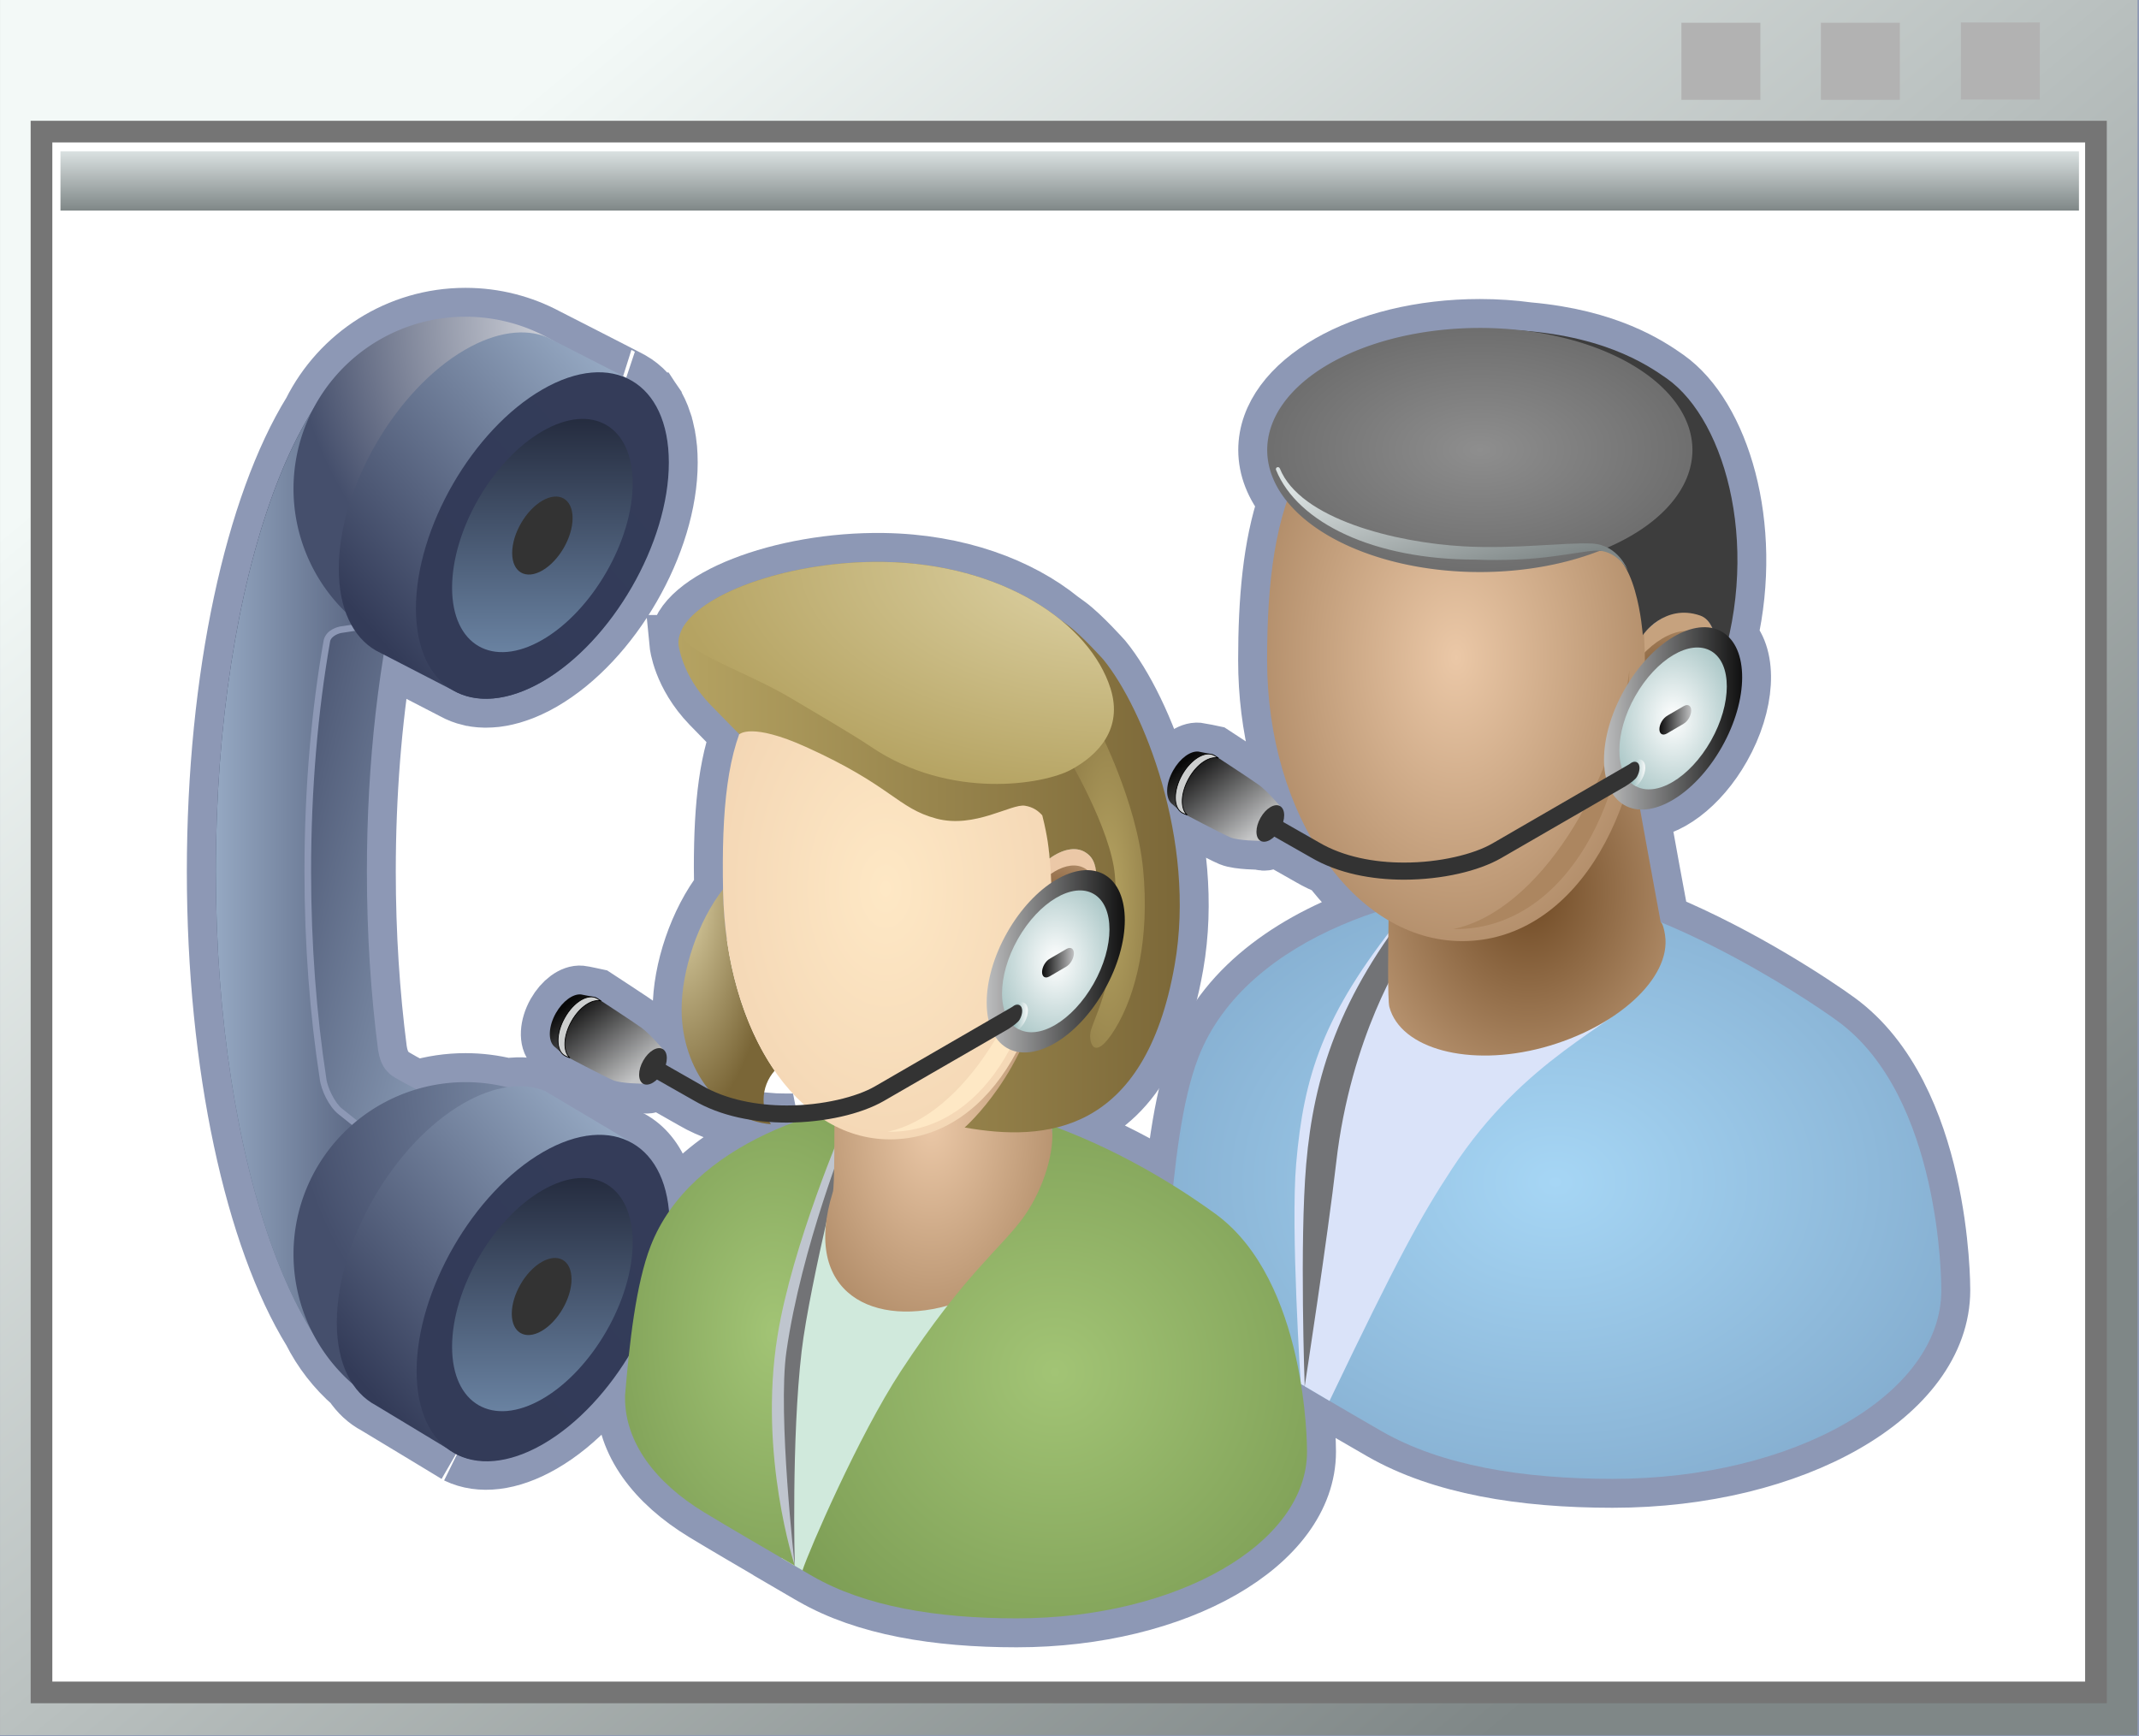 <svg xmlns="http://www.w3.org/2000/svg" xmlns:xlink="http://www.w3.org/1999/xlink" version="1.1" width="0.77" height="0.625" viewBox="0 0 55.464 45.021">
  <rect x="0" y="0" width="55.464" height="45.021" fill="#808080" stroke="none"/>
  <title><![CDATA[Response Group Application]]></title>
  <g transform=" scale(1) ">
    <path xmlns="http://www.w3.org/2000/svg" d="  M0.039,45.021 L55.464,45.021 L55.464,0.024 L0.039,0.024 L0.039,45.021 Z" style="stroke-width: 1.5; stroke: #8d98b5; stroke-dasharray: none; stroke-linecap: butt; stroke-linejoin: miter; fill: none; "/>
    <defs xmlns="http://www.w3.org/2000/svg" xmlns:xlink="http://www.w3.org/1999/xlink">
      <linearGradient id="grad4247">
        <stop offset="0%" stop-color="#7f8787" stop-opacity="1"/>
        <stop offset="100%" stop-color="#f3f9f7" stop-opacity="1"/>
      </linearGradient>
      <linearGradient xlink:href="#grad4247" id="grad4248" x1="0" y1="0" x2="0" y2="1" gradientTransform="rotate(135 .5 .5)" gradientUnits="objectBoundingBox">
  </linearGradient>
    </defs>
    <path xmlns="http://www.w3.org/2000/svg" d="  M0,44.996 L55.426,44.996 L55.426,0 L0,0 L0,44.996 Z" style="fill-rule: evenodd; fill: url(#grad4248); "/>
    <g xmlns="http://www.w3.org/2000/svg" id="Layer1115">
      <path d="  M1.075,43.886 L54.349,43.886 L54.349,3.413 L1.075,3.413 L1.075,43.886 Z" style="stroke-width: 0.562; stroke-linecap: butt; stroke-linejoin: miter; fill-rule: evenodd; fill: #ffffff; "/>
      <path d="  M1.075,43.886 L54.349,43.886 L54.349,3.413 L1.075,3.413 L1.075,43.886 Z" style="stroke-width: 0.562; stroke: #757575; stroke-dasharray: none; stroke-linecap: butt; stroke-linejoin: miter; fill: none; "/>
    </g>
    <path xmlns="http://www.w3.org/2000/svg" d="  M47.217,2.589 L49.264,2.589 L49.264,0.59 L47.217,0.59 L47.217,2.589 Z" style="fill-rule: evenodd; fill: #b2b2b2; "/>
    <path xmlns="http://www.w3.org/2000/svg" d="  M43.599,2.589 L45.647,2.589 L45.647,0.59 L43.599,0.59 L43.599,2.589 Z" style="fill-rule: evenodd; fill: #b2b2b2; "/>
    <path xmlns="http://www.w3.org/2000/svg" d="  M50.847,2.582 L52.894,2.582 L52.894,0.583 L50.847,0.583 L50.847,2.582 Z" style="fill-rule: evenodd; fill: #b2b2b2; "/>
    <defs xmlns="http://www.w3.org/2000/svg" xmlns:xlink="http://www.w3.org/1999/xlink">
      <linearGradient id="grad4249">
        <stop offset="0%" stop-color="#7f8787" stop-opacity="1"/>
        <stop offset="100%" stop-color="#dae1e1" stop-opacity="1"/>
      </linearGradient>
      <linearGradient xlink:href="#grad4249" id="grad4250" x1="0" y1="0" x2="0" y2="1" gradientTransform="rotate(180 .5 .5)" gradientUnits="objectBoundingBox">
  </linearGradient>
    </defs>
    <path xmlns="http://www.w3.org/2000/svg" d="  M1.567,5.461 L53.908,5.461 L53.908,3.923 L1.567,3.923 L1.567,5.461 Z" style="fill-rule: evenodd; fill: url(#grad4250); "/>
    <path xmlns="http://www.w3.org/2000/svg" d="  M15.985,29.394 C15.347,29.012 14.127,28.288 14.127,28.288 C13.84,28.172 13.509,28.139 13.148,28.191 C12.803,28.106 12.443,28.059 12.07,28.059 C11.626,28.059 11.198,28.125 10.794,28.245 C10.668,28.18 10.189,27.93 10.107,27.851 C10.013,27.759 9.865,27.628 9.803,27.233 C9.615,25.784 9.512,24.223 9.512,22.598 C9.512,20.594 9.668,18.692 9.948,16.973 L11.758,17.908 C11.89,17.982 12.032,18.037 12.184,18.073 C12.19,18.073 12.195,18.075 12.2,18.076 C12.233,18.084 12.267,18.09 12.302,18.096 C12.311,18.097 12.319,18.099 12.329,18.1 C12.361,18.104 12.393,18.108 12.426,18.111 C12.438,18.112 12.45,18.113 12.462,18.114 C12.493,18.116 12.524,18.117 12.556,18.118 C12.571,18.118 12.585,18.119 12.6,18.119 C12.63,18.119 12.66,18.118 12.691,18.116 C12.707,18.116 12.725,18.115 12.74,18.114 C12.77,18.113 12.8,18.11 12.829,18.107 C12.848,18.104 12.867,18.102 12.885,18.1 C12.914,18.096 12.943,18.092 12.972,18.087 C12.992,18.083 13.014,18.079 13.034,18.076 C13.062,18.07 13.09,18.064 13.118,18.058 C13.141,18.052 13.163,18.047 13.185,18.041 C13.213,18.035 13.241,18.027 13.268,18.02 C13.292,18.013 13.316,18.005 13.34,17.997 C13.368,17.989 13.394,17.98 13.422,17.97 C13.447,17.961 13.473,17.951 13.499,17.942 C13.525,17.932 13.552,17.923 13.579,17.912 C13.606,17.9 13.634,17.887 13.664,17.875 C13.688,17.864 13.711,17.855 13.737,17.843 C13.769,17.828 13.803,17.812 13.836,17.795 C13.857,17.785 13.877,17.776 13.898,17.765 C13.952,17.736 14.007,17.706 14.062,17.675 C15.87,16.631 17.341,14.083 17.341,11.995 C17.341,11.864 17.335,11.737 17.325,11.615 C17.325,11.614 17.324,11.613 17.324,11.611 C17.312,11.492 17.296,11.377 17.274,11.267 C17.274,11.264 17.273,11.263 17.273,11.261 C17.251,11.151 17.224,11.047 17.192,10.948 C17.192,10.946 17.191,10.945 17.191,10.943 C17.159,10.844 17.121,10.751 17.08,10.662 C17.08,10.661 17.079,10.66 17.078,10.658 C17.036,10.569 16.991,10.486 16.939,10.409 C16.938,10.409 16.937,10.408 16.937,10.406 C16.886,10.329 16.83,10.257 16.771,10.191 C16.77,10.19 16.77,10.19 16.77,10.19 C16.71,10.123 16.646,10.063 16.578,10.009 L16.578,10.009 C16.51,9.955 16.438,9.906 16.363,9.864 C16.378,9.866 14.177,8.743 14.177,8.743 C13.549,8.406 12.832,8.214 12.069,8.214 C10.323,8.214 8.811,9.218 8.08,10.681 C6.593,13.089 5.594,17.524 5.594,22.599 C5.594,27.674 6.593,32.108 8.079,34.517 C8.341,35.039 8.703,35.504 9.139,35.885 C9.3,36.127 9.502,36.315 9.742,36.441 C9.742,36.441 11.898,37.742 11.857,37.721 C12.44,37.998 13.214,37.925 14.062,37.435 C15.87,36.391 17.341,33.844 17.341,31.755 C17.341,31.741 17.339,31.73 17.339,31.717 C17.339,31.703 17.341,31.691 17.341,31.677 C17.343,30.416 16.807,29.608 15.985,29.394 Z" style="stroke-width: 1.5; stroke: #8d98b5; stroke-dasharray: none; stroke-linecap: butt; stroke-linejoin: miter; fill: none; "/>
    <path xmlns="http://www.w3.org/2000/svg" d="  M31.517,31.477 C30.975,31.081 29.427,29.995 27.4,29.236 C28.755,28.899 29.974,27.803 30.46,25.017 C31.025,21.791 29.645,18.367 28.61,17.103 C28.61,17.103 28.053,16.478 27.691,16.211 C27.637,16.172 27.574,16.125 27.503,16.075 C26.438,15.21 24.835,14.6 22.905,14.571 C20.256,14.531 17.631,15.558 17.59,16.658 C17.59,16.67 17.594,16.684 17.597,16.697 C17.595,16.697 17.59,16.697 17.59,16.697 C17.59,16.697 17.667,17.494 18.421,18.274 C18.959,18.83 19.14,19.008 19.169,19.036 C18.802,20.048 18.715,21.398 18.748,23.11 C18.748,23.094 18.748,23.078 18.748,23.06 C18.101,23.888 17.674,25.158 17.674,26.173 C17.674,26.965 17.93,27.683 18.346,28.218 C18.299,28.193 18.246,28.175 18.201,28.149 L17.262,27.613 C17.314,27.431 17.288,27.265 17.184,27.204 C17.184,27.204 16.849,26.812 16.637,26.657 C16.43,26.506 15.449,25.867 15.449,25.867 C15.449,25.867 15.104,25.792 15.064,25.789 C14.858,25.768 14.589,25.961 14.412,26.273 C14.22,26.614 14.205,26.977 14.363,27.131 L14.565,27.308 C14.587,27.334 14.612,27.357 14.643,27.375 C14.643,27.375 15.664,27.916 15.899,28.014 C16.109,28.102 16.677,28.103 16.677,28.103 C16.773,28.159 16.91,28.109 17.032,27.994 C17.36,28.18 17.98,28.532 17.98,28.532 C18.429,28.796 18.939,28.954 19.463,29.038 C19.634,29.099 19.969,29.113 19.956,29.093 C20.105,29.105 20.525,29.108 20.587,29.106 C18.971,29.71 17.481,30.744 16.873,32.309 C16.486,33.303 16.321,34.852 16.209,36.18 C16.208,36.203 16.207,36.23 16.207,36.254 C16.207,37.4 16.986,38.444 18.257,39.217 C18.767,39.527 19.61,40.019 20.269,40.405 C20.27,40.406 20.27,40.408 20.27,40.408 L20.825,40.732 L20.826,40.732 C20.93,40.792 20.967,40.815 21.073,40.875 C22.435,41.659 24.283,41.966 26.363,41.966 C30.522,41.966 33.892,40.031 33.892,37.645 C33.892,37.515 33.895,33.213 31.517,31.477 Z" style="stroke-width: 1.5; stroke: #8d98b5; stroke-dasharray: none; stroke-linecap: butt; stroke-linejoin: miter; fill: none; "/>
    <path xmlns="http://www.w3.org/2000/svg" d="  M30.323,31.799 C30.323,31.827 30.322,31.856 30.322,31.883 C30.322,33.18 31.204,34.361 32.642,35.237 C33.605,35.822 34.846,36.548 35.828,37.114 C37.371,38 39.463,38.348 41.816,38.348 C46.523,38.348 50.339,36.158 50.339,33.456 C50.339,33.314 50.342,28.443 47.651,26.479 C47.082,26.064 45.176,24.788 43.06,23.912 C42.94,23.279 42.692,21.926 42.525,20.991 C43.203,21.023 44.071,20.39 44.646,19.372 C45.283,18.246 45.342,17.041 44.826,16.522 C45.487,13.613 44.611,10.793 43.217,9.812 C42.748,9.482 41.693,8.771 39.629,8.588 C39.225,8.533 38.804,8.504 38.371,8.504 C35.327,8.504 32.858,9.92 32.858,11.668 C32.858,12.143 33.043,12.595 33.37,13 C32.977,14.155 32.855,15.562 32.855,17.119 C32.855,18.869 33.284,20.473 33.999,21.728 L33.271,21.313 C33.322,21.13 33.297,20.965 33.192,20.903 C33.192,20.903 32.858,20.51 32.645,20.356 C32.438,20.206 31.457,19.566 31.457,19.566 C31.457,19.566 31.11,19.492 31.072,19.489 C30.866,19.469 30.597,19.661 30.42,19.974 C30.227,20.314 30.212,20.677 30.37,20.831 L30.573,21.007 C30.595,21.034 30.62,21.057 30.649,21.074 C30.649,21.074 31.67,21.616 31.907,21.715 C32.117,21.802 32.684,21.803 32.684,21.803 C32.781,21.86 32.919,21.811 33.042,21.695 C33.37,21.881 33.989,22.232 33.989,22.232 C34.147,22.325 34.316,22.403 34.488,22.472 C34.841,22.941 35.239,23.341 35.676,23.65 C33.697,24.308 31.812,25.519 31.075,27.417 C30.637,28.543 30.449,30.295 30.323,31.799 Z" style="stroke-width: 1.5; stroke: #8d98b5; stroke-dasharray: none; stroke-linecap: butt; stroke-linejoin: miter; fill: none; "/>
    <defs xmlns="http://www.w3.org/2000/svg" xmlns:xlink="http://www.w3.org/1999/xlink">
      <linearGradient id="grad4251">
        <stop offset="0%" stop-color="#333b58" stop-opacity="1"/>
        <stop offset="100%" stop-color="#95a8c2" stop-opacity="1"/>
      </linearGradient>
      <linearGradient xlink:href="#grad4251" id="grad4252" x1="0" y1="0" x2="0" y2="1" gradientTransform="rotate(315 .5 .5)" gradientUnits="objectBoundingBox">
  </linearGradient>
    </defs>
    <path xmlns="http://www.w3.org/2000/svg" d="  M10.648,8.76 C11.343,8.76 12.005,9.145 12.607,9.838 C10.79,11.935 9.513,16.858 9.513,22.598 C9.513,24.223 9.616,25.784 9.804,27.233 C9.866,27.628 10.014,27.759 10.108,27.851 C10.201,27.942 10.825,28.262 10.825,28.262 C10.825,28.262 11.912,34.556 12.607,35.356 C12.005,36.052 11.342,36.435 10.648,36.435 C7.858,36.435 5.596,30.24 5.596,22.598 C5.595,14.955 7.858,8.76 10.648,8.76 Z" style="fill-rule: evenodd; fill: url(#grad4252); "/>
    <defs xmlns="http://www.w3.org/2000/svg" xmlns:xlink="http://www.w3.org/1999/xlink">
      <linearGradient id="grad4253">
        <stop offset="0%" stop-color="#333b58" stop-opacity="1"/>
        <stop offset="100%" stop-color="#95a8c2" stop-opacity="1"/>
      </linearGradient>
      <linearGradient xlink:href="#grad4253" id="grad4254" x1="0" y1="0" x2="0" y2="1" gradientTransform="rotate(90 .5 .5)" gradientUnits="objectBoundingBox">
  </linearGradient>
    </defs>
    <path xmlns="http://www.w3.org/2000/svg" d="  M10.648,8.76 C11.059,8.76 11.458,8.898 11.84,9.151 C10.666,9.93 9.481,16.23 9.481,16.23 L8.822,16.331 C8.822,16.331 8.527,16.392 8.476,16.613 C8.158,18.424 7.979,20.454 7.979,22.598 C7.979,24.501 8.12,26.313 8.374,27.962 C8.404,28.235 8.609,28.651 8.817,28.815 C9.425,29.301 10.613,30.252 10.613,30.252 C10.613,30.252 10.83,35.374 11.84,36.044 C11.458,36.298 11.059,36.435 10.648,36.435 C7.858,36.435 5.596,30.24 5.596,22.598 C5.595,14.955 7.858,8.76 10.648,8.76 Z" style="fill-rule: evenodd; fill: url(#grad4254); "/>
    <path xmlns="http://www.w3.org/2000/svg" d="  M8.764,28.883 C8.53,28.691 8.326,28.273 8.29,27.976 C8.035,26.322 7.894,24.504 7.894,22.597 C7.894,20.449 8.072,18.415 8.393,16.595 C8.471,16.303 8.8,16.253 8.809,16.247 L9.468,16.146 L9.493,16.314 L8.839,16.415 C8.839,16.415 8.777,16.428 8.707,16.464 C8.639,16.502 8.575,16.557 8.56,16.628 C8.243,18.433 8.066,20.458 8.066,22.596 C8.066,24.494 8.206,26.303 8.459,27.953 C8.481,28.195 8.69,28.611 8.87,28.749 C9.001,28.853 9.158,28.979 9.325,29.112 L9.217,29.245 C9.052,29.113 8.893,28.987 8.764,28.883 Z" style="fill-rule: evenodd; fill: #8d98b5; "/>
    <path xmlns="http://www.w3.org/2000/svg" d="  M11.371,35.709 C11.401,35.757 11.431,35.801 11.464,35.84 C11.473,35.834 11.479,35.829 11.489,35.825 C11.448,35.795 11.41,35.754 11.371,35.709 Z" style="fill-rule: evenodd; fill: #ffffff; fill-opacity: 0.6; "/>
    <defs xmlns="http://www.w3.org/2000/svg">
      <radialGradient id="grad4255" cx="100%" cy="0%" r="100%">
        <stop offset="0%" stop-color="#ffffff" stop-opacity="1"/>
        <stop offset="100%" stop-color="#454f6c" stop-opacity="1"/>
      </radialGradient>
    </defs>
    <path xmlns="http://www.w3.org/2000/svg" d="  M16.532,12.674 A4.461,4.461 180 1,1 12.07,8.213 A4.461,4.461 180 0,1 16.532,12.674 Z" style="fill-rule: evenodd; fill: url(#grad4255); "/>
    <defs xmlns="http://www.w3.org/2000/svg">
      <radialGradient id="grad4256" cx="100%" cy="0%" r="100%">
        <stop offset="0%" stop-color="#95a8c2" stop-opacity="1"/>
        <stop offset="100%" stop-color="#454f6c" stop-opacity="1"/>
      </radialGradient>
    </defs>
    <path xmlns="http://www.w3.org/2000/svg" d="  M16.532,32.522 A4.461,4.461 180 1,1 12.07,28.061 A4.461,4.461 180 0,1 16.532,32.522 Z" style="fill-rule: evenodd; fill: url(#grad4256); "/>
    <defs xmlns="http://www.w3.org/2000/svg" xmlns:xlink="http://www.w3.org/1999/xlink">
      <linearGradient id="grad4257">
        <stop offset="0%" stop-color="#333b58" stop-opacity="1"/>
        <stop offset="100%" stop-color="#95a8c2" stop-opacity="1"/>
      </linearGradient>
      <linearGradient xlink:href="#grad4257" id="grad4258" x1="0" y1="0" x2="0" y2="1" gradientTransform="rotate(225 .5 .5)" gradientUnits="objectBoundingBox">
  </linearGradient>
    </defs>
    <path xmlns="http://www.w3.org/2000/svg" d="  M9.743,16.867 C9.151,16.523 8.784,15.79 8.784,14.746 C8.784,12.659 10.255,10.111 12.062,9.067 C12.868,8.601 13.608,8.512 14.178,8.741 C14.178,8.741 16.381,9.864 16.364,9.863 C16.968,10.201 17.344,10.939 17.344,11.992 C17.344,14.081 15.872,16.629 14.065,17.673 C13.21,18.165 12.433,18.235 11.849,17.954 L9.743,16.867 Z" style="fill-rule: evenodd; fill: url(#grad4258); "/>
    <defs xmlns="http://www.w3.org/2000/svg" xmlns:xlink="http://www.w3.org/1999/xlink">
      <linearGradient id="grad4259">
        <stop offset="0%" stop-color="#333b58" stop-opacity="1"/>
        <stop offset="100%" stop-color="#95a8c2" stop-opacity="1"/>
      </linearGradient>
      <linearGradient xlink:href="#grad4259" id="grad4260" x1="0" y1="0" x2="0" y2="1" gradientTransform="rotate(225 .5 .5)" gradientUnits="objectBoundingBox">
  </linearGradient>
    </defs>
    <path xmlns="http://www.w3.org/2000/svg" d="  M9.743,36.44 C9.121,36.11 8.733,35.364 8.733,34.292 C8.733,32.205 10.204,29.657 12.012,28.613 C12.818,28.148 13.557,28.06 14.127,28.288 C14.127,28.288 16.38,29.625 16.363,29.623 C16.967,29.962 17.343,30.701 17.343,31.753 C17.343,33.842 15.871,36.39 14.064,37.434 C13.215,37.923 12.441,37.996 11.858,37.72 C11.899,37.741 9.743,36.44 9.743,36.44 Z" style="fill-rule: evenodd; fill: url(#grad4260); "/>
    <path xmlns="http://www.w3.org/2000/svg" d="  M14.064,17.674 C15.871,16.629 17.343,14.081 17.343,11.993 C17.343,9.905 15.871,9.056 14.064,10.1 C12.255,11.145 10.784,13.693 10.784,15.78 C10.784,17.869 12.255,18.718 14.064,17.674 Z" style="fill-rule: evenodd; fill: #333b58; fill-opacity: 0.988; "/>
    <defs xmlns="http://www.w3.org/2000/svg" xmlns:xlink="http://www.w3.org/1999/xlink">
      <linearGradient id="grad4261">
        <stop offset="0%" stop-color="#202638" stop-opacity="1"/>
        <stop offset="100%" stop-color="#6e88a8" stop-opacity="1"/>
      </linearGradient>
      <linearGradient xlink:href="#grad4261" id="grad4262" x1="0" y1="0" x2="0" y2="1" gradientTransform="rotate(-0 .5 .5)" gradientUnits="objectBoundingBox">
  </linearGradient>
    </defs>
    <path xmlns="http://www.w3.org/2000/svg" d="  M14.064,16.591 C15.355,15.845 16.405,14.026 16.405,12.535 C16.405,11.043 15.355,10.436 14.064,11.182 C12.772,11.928 11.722,13.748 11.722,15.239 C11.722,16.73 12.773,17.338 14.064,16.591 Z" style="fill-rule: evenodd; fill: url(#grad4262); "/>
    <path xmlns="http://www.w3.org/2000/svg" d="  M14.064,14.792 C14.496,14.543 14.847,13.934 14.847,13.435 C14.847,12.936 14.496,12.733 14.064,12.982 C13.632,13.232 13.28,13.841 13.28,14.339 C13.28,14.839 13.632,15.042 14.064,14.792 Z" style="fill-rule: evenodd; fill: #333333; "/>
    <path xmlns="http://www.w3.org/2000/svg" d="  M14.082,37.447 C15.89,36.403 17.362,33.854 17.362,31.767 C17.362,29.678 15.89,28.83 14.082,29.873 C12.274,30.918 10.802,33.467 10.802,35.554 C10.802,37.641 12.274,38.491 14.082,37.447 Z" style="fill-rule: evenodd; fill: #333b58; fill-opacity: 0.988; "/>
    <defs xmlns="http://www.w3.org/2000/svg" xmlns:xlink="http://www.w3.org/1999/xlink">
      <linearGradient id="grad4263">
        <stop offset="0%" stop-color="#202638" stop-opacity="1"/>
        <stop offset="100%" stop-color="#6e88a8" stop-opacity="1"/>
      </linearGradient>
      <linearGradient xlink:href="#grad4263" id="grad4264" x1="0" y1="0" x2="0" y2="1" gradientTransform="rotate(-0 .5 .5)" gradientUnits="objectBoundingBox">
  </linearGradient>
    </defs>
    <path xmlns="http://www.w3.org/2000/svg" d="  M14.064,36.275 C15.355,35.529 16.405,33.709 16.405,32.217 C16.405,30.726 15.355,30.119 14.064,30.865 C12.772,31.61 11.722,33.431 11.722,34.922 C11.722,36.413 12.773,37.02 14.064,36.275 Z" style="fill-rule: evenodd; fill: url(#grad4264); "/>
    <path xmlns="http://www.w3.org/2000/svg" d="  M14.044,34.514 C14.471,34.266 14.819,33.665 14.819,33.172 C14.819,32.678 14.471,32.479 14.044,32.725 C13.618,32.971 13.27,33.573 13.27,34.065 C13.27,34.559 13.618,34.76 14.044,34.514 Z" style="fill-rule: evenodd; fill: #333333; "/>
    <defs xmlns="http://www.w3.org/2000/svg">
      <radialGradient id="grad4265" cx="50%" cy="50%" r="100%">
        <stop offset="0%" stop-color="#a6d6f5" stop-opacity="1"/>
        <stop offset="100%" stop-color="#6c90b4" stop-opacity="1"/>
      </radialGradient>
    </defs>
    <path xmlns="http://www.w3.org/2000/svg" d="  M50.339,33.456 C50.339,33.314 50.342,28.443 47.651,26.479 C46.772,25.837 42.69,23.133 39.581,23.039 C36.865,22.957 32.324,24.203 31.075,27.418 C30.637,28.543 30.449,30.295 30.323,31.799 C30.323,31.827 30.322,31.856 30.322,31.883 C30.322,33.18 31.204,34.361 32.642,35.237 C33.605,35.822 34.846,36.548 35.828,37.114 C37.371,38 39.463,38.348 41.816,38.348 C46.523,38.348 50.339,36.158 50.339,33.456 Z" style="fill-rule: evenodd; fill: url(#grad4265); "/>
    <path xmlns="http://www.w3.org/2000/svg" d="  M34.474,36.327 C36.265,32.587 36.829,31.564 37.648,30.312 C39.563,27.391 41.838,26.616 42.542,25.709 C43.553,24.41 43.187,23.72 42.296,23.381 C41.508,23.08 40.258,22.911 38.915,23.179 C37.461,23.471 35.47,24.945 34.907,26.323 C34.418,27.523 33.796,35.476 33.731,34.795 C33.831,35.861 33.831,35.947 33.831,35.947 L34.474,36.327 Z" style="fill-rule: evenodd; fill: #dae3f9; "/>
    <path xmlns="http://www.w3.org/2000/svg" d="  M36.143,24.752 C36.143,24.752 34.964,25.5 34.359,30.235 C34.116,32.133 33.829,35.941 33.829,35.941 L33.729,35.889 C33.729,35.889 33.465,31.853 33.609,30.181 C33.806,27.888 34.309,26.311 36.288,23.834 L36.143,24.752 Z" style="fill-rule: evenodd; fill: #dae3f9; "/>
    <path xmlns="http://www.w3.org/2000/svg" d="  M36.404,24.765 C36.404,24.765 35.022,26.849 34.647,30.153 C34.43,32.054 33.831,35.95 33.831,35.95 C33.831,35.95 33.696,32.224 33.869,30.194 C34.066,27.901 34.727,25.834 36.706,23.355 L36.404,24.765 Z" style="fill-rule: evenodd; fill: #727376; "/>
    <defs xmlns="http://www.w3.org/2000/svg">
      <radialGradient id="grad4266" cx="50%" cy="50%" r="100%">
        <stop offset="0%" stop-color="#6f4923" stop-opacity="1"/>
        <stop offset="100%" stop-color="#e5c2a0" stop-opacity="1"/>
      </radialGradient>
    </defs>
    <path xmlns="http://www.w3.org/2000/svg" d="  M43.175,24.247 C43.127,23.929 43.062,23.913 43.062,23.913 C43.062,23.913 42.377,20.196 42.358,20.019 C42.242,18.881 41.353,18.514 39.474,18.514 C37.596,18.514 36.074,19.387 36.074,20.466 C36.074,20.68 35.932,25.761 36.026,26.11 C36.319,27.204 38.101,27.676 40.007,27.166 C41.91,26.654 43.344,25.366 43.175,24.247 Z" style="fill-rule: evenodd; fill: url(#grad4266); "/>
    <path xmlns="http://www.w3.org/2000/svg" d="  M44.093,15.922 C43.547,15.601 42.66,16.127 42.112,17.096 C41.563,18.064 41.56,19.111 42.106,19.433 C42.651,19.753 43.538,19.229 44.087,18.259 C44.636,17.29 44.638,16.244 44.093,15.922 Z" style="fill-rule: evenodd; fill: #c6a27e; "/>
    <defs xmlns="http://www.w3.org/2000/svg">
      <radialGradient id="grad4267" cx="50%" cy="50%" r="100%">
        <stop offset="0%" stop-color="#6f4923" stop-opacity="1"/>
        <stop offset="100%" stop-color="#e5c2a0" stop-opacity="1"/>
      </radialGradient>
    </defs>
    <path xmlns="http://www.w3.org/2000/svg" d="  M44.093,16.455 C43.547,16.134 42.66,16.659 42.112,17.628 C41.563,18.597 41.56,19.643 42.106,19.964 C42.651,20.285 43.538,19.76 44.087,18.791 C44.636,17.822 44.638,16.777 44.093,16.455 Z" style="fill-rule: evenodd; fill: url(#grad4267); "/>
    <defs xmlns="http://www.w3.org/2000/svg">
      <radialGradient id="grad4268" cx="50%" cy="50%" r="100%">
        <stop offset="0%" stop-color="#ebc8a7" stop-opacity="1"/>
        <stop offset="100%" stop-color="#805a34" stop-opacity="1"/>
      </radialGradient>
    </defs>
    <path xmlns="http://www.w3.org/2000/svg" d="  M42.654,17.261 C42.654,21.284 40.709,24.404 37.914,24.404 C35.12,24.404 32.856,21.142 32.856,17.119 C32.856,13.095 33.66,10.055 37.914,9.833 C40.706,9.688 42.654,13.237 42.654,17.261 Z" style="fill-rule: evenodd; fill: url(#grad4268); "/>
    <path xmlns="http://www.w3.org/2000/svg" d="  M37.683,24.091 C37.705,24.091 37.726,24.092 37.748,24.092 C40.383,24.092 42.223,21.169 42.249,17.387 C41.884,20.323 39.906,23.63 37.683,24.091 Z" style="fill-rule: evenodd; fill: #ac8660; "/>
    <path xmlns="http://www.w3.org/2000/svg" d="  M44.084,15.961 C44.688,16.169 44.505,17.484 44.489,17.658 C45.709,14.377 44.793,10.922 43.217,9.812 C42.701,9.45 41.486,8.626 38.995,8.548 C41.467,9.812 41.997,13.98 41.444,14.291 C42.437,14.118 42.598,16.469 42.598,16.469 C42.598,16.469 43.161,15.643 44.084,15.961 Z" style="fill-rule: evenodd; fill: #3d3d3d; "/>
    <defs xmlns="http://www.w3.org/2000/svg">
      <radialGradient id="grad4269" cx="50%" cy="50%" r="100%">
        <stop offset="0%" stop-color="#8e8e8e" stop-opacity="1"/>
        <stop offset="100%" stop-color="#4f4f4f" stop-opacity="1"/>
      </radialGradient>
    </defs>
    <path xmlns="http://www.w3.org/2000/svg" d="  M43.885,11.668 A5.513,3.165 180 1,1 38.371,8.504 A5.513,3.165 180 0,1 43.885,11.668 Z" style="fill-rule: evenodd; fill: url(#grad4269); "/>
    <defs xmlns="http://www.w3.org/2000/svg" xmlns:xlink="http://www.w3.org/1999/xlink">
      <linearGradient id="grad4270">
        <stop offset="0%" stop-color="#7f8787" stop-opacity="1"/>
        <stop offset="100%" stop-color="#dae1e1" stop-opacity="1"/>
      </linearGradient>
      <linearGradient xlink:href="#grad4270" id="grad4271" x1="0" y1="0" x2="0" y2="1" gradientTransform="rotate(135 .5 .5)" gradientUnits="objectBoundingBox">
  </linearGradient>
    </defs>
    <path xmlns="http://www.w3.org/2000/svg" d="  M42.214,14.801 C42.212,14.801 41.928,14.236 41.339,14.28 C40.749,14.325 39.917,14.576 38.235,14.511 C35.647,14.509 33.65,13.569 33.088,12.186 C33.076,12.159 33.089,12.128 33.115,12.117 C33.143,12.106 33.174,12.119 33.186,12.147 C33.713,13.463 36.195,14.069 37.946,14.167 C39.281,14.242 40.588,14.062 41.281,14.095 C41.974,14.128 42.214,14.801 42.214,14.801 Z" style="fill-rule: evenodd; fill: url(#grad4271); "/>
    <defs xmlns="http://www.w3.org/2000/svg" xmlns:xlink="http://www.w3.org/1999/xlink">
      <linearGradient id="grad4272">
        <stop offset="0%" stop-color="#080808" stop-opacity="1"/>
        <stop offset="100%" stop-color="#c4c5c6" stop-opacity="1"/>
      </linearGradient>
      <linearGradient xlink:href="#grad4272" id="grad4273" x1="0" y1="0" x2="0" y2="1" gradientTransform="rotate(315 .5 .5)" gradientUnits="objectBoundingBox">
  </linearGradient>
    </defs>
    <path xmlns="http://www.w3.org/2000/svg" d="  M32.647,20.357 C32.439,20.206 31.459,19.567 31.459,19.567 C31.459,19.567 31.111,19.492 31.073,19.489 C30.867,19.47 30.599,19.662 30.422,19.975 C30.228,20.315 30.214,20.677 30.372,20.832 L30.65,21.075 C30.65,21.075 31.671,21.616 31.907,21.715 C32.118,21.803 32.685,21.804 32.685,21.804 L33.194,20.905 C33.193,20.904 32.859,20.511 32.647,20.357 Z" style="fill-rule: evenodd; fill: url(#grad4273); "/>
    <g xmlns="http://www.w3.org/2000/svg" id="Layer1116">
      <path d="  M30.83,20.18 C31.038,19.81 31.365,19.596 31.596,19.658 C31.581,19.646 31.507,19.601 31.49,19.591 C31.259,19.456 30.885,19.678 30.652,20.087 C30.421,20.497 30.419,20.939 30.649,21.075 C30.673,21.088 30.761,21.126 30.785,21.133 C30.6,20.968 30.613,20.562 30.83,20.18 Z" style="stroke-width: 0.02; stroke-linecap: butt; stroke-linejoin: miter; fill-rule: evenodd; fill: #cdcfcf; "/>
      <path d="  M30.83,20.18 C31.038,19.81 31.365,19.596 31.596,19.658 C31.581,19.646 31.507,19.601 31.49,19.591 C31.259,19.456 30.885,19.678 30.652,20.087 C30.421,20.497 30.419,20.939 30.649,21.075 C30.673,21.088 30.761,21.126 30.785,21.133 C30.6,20.968 30.613,20.562 30.83,20.18 Z" style="stroke-width: 0.02; stroke: #000000; stroke-dasharray: none; stroke-linecap: butt; stroke-linejoin: miter; fill: none; "/>
    </g>
    <path xmlns="http://www.w3.org/2000/svg" d="  M33.193,20.904 C33.053,20.822 32.827,20.956 32.686,21.205 C32.545,21.453 32.545,21.721 32.684,21.803 C32.824,21.885 33.05,21.752 33.193,21.503 C33.334,21.255 33.334,20.986 33.193,20.904 Z" style="fill-rule: evenodd; fill: #333333; "/>
    <defs xmlns="http://www.w3.org/2000/svg" xmlns:xlink="http://www.w3.org/1999/xlink">
      <linearGradient id="grad4274">
        <stop offset="0%" stop-color="#080808" stop-opacity="1"/>
        <stop offset="100%" stop-color="#c4c5c6" stop-opacity="1"/>
      </linearGradient>
      <linearGradient xlink:href="#grad4274" id="grad4275" x1="0" y1="0" x2="0" y2="1" gradientTransform="rotate(90 .5 .5)" gradientUnits="objectBoundingBox">
  </linearGradient>
    </defs>
    <path xmlns="http://www.w3.org/2000/svg" d="  M44.655,16.385 C43.956,15.974 42.823,16.646 42.121,17.885 C41.419,19.125 41.416,20.462 42.113,20.873 C42.81,21.284 43.944,20.612 44.646,19.373 C45.348,18.134 45.351,16.796 44.655,16.385 Z" style="fill-rule: evenodd; fill: url(#grad4275); "/>
    <defs xmlns="http://www.w3.org/2000/svg">
      <radialGradient id="grad4276" cx="50%" cy="50%" r="100%">
        <stop offset="0%" stop-color="#ffffff" stop-opacity="1"/>
        <stop offset="100%" stop-color="#669999" stop-opacity="1"/>
      </radialGradient>
    </defs>
    <path xmlns="http://www.w3.org/2000/svg" d="  M44.372,16.884 C43.828,16.564 42.947,17.087 42.401,18.052 C41.855,19.015 41.853,20.056 42.396,20.375 C42.938,20.695 43.819,20.172 44.365,19.208 C44.911,18.244 44.914,17.203 44.372,16.884 Z" style="fill-rule: evenodd; fill: url(#grad4276); "/>
    <defs xmlns="http://www.w3.org/2000/svg">
      <linearGradient id="grad4277">
        <stop offset="0%" stop-color="#080808" stop-opacity="1"/>
        <stop offset="100%" stop-color="#c4c5c6" stop-opacity="1"/>
      </linearGradient>
    </defs>
    <path xmlns="http://www.w3.org/2000/svg" d="  M43.797,18.296 C43.762,18.274 43.717,18.28 43.669,18.306 L43.666,18.308 C43.663,18.309 43.66,18.311 43.657,18.312 L43.24,18.554 L43.24,18.557 C43.186,18.584 43.129,18.638 43.086,18.713 C43.01,18.847 43.01,18.991 43.084,19.035 C43.121,19.057 43.168,19.05 43.217,19.024 L43.217,19.024 L43.659,18.766 L43.659,18.765 C43.709,18.736 43.759,18.685 43.797,18.618 C43.873,18.484 43.873,18.34 43.797,18.296 Z" style="fill-rule: evenodd; fill: url(#grad4277); "/>
    <defs xmlns="http://www.w3.org/2000/svg" xmlns:xlink="http://www.w3.org/1999/xlink">
      <linearGradient id="grad4278">
        <stop offset="0%" stop-color="#ffffff" stop-opacity="1"/>
        <stop offset="100%" stop-color="#669999" stop-opacity="1"/>
      </linearGradient>
      <linearGradient xlink:href="#grad4278" id="grad4279" x1="0" y1="0" x2="0" y2="1" gradientTransform="rotate(90 .5 .5)" gradientUnits="objectBoundingBox">
  </linearGradient>
    </defs>
    <path xmlns="http://www.w3.org/2000/svg" d="  M42.575,19.71 C42.46,19.642 42.271,19.754 42.153,19.96 C42.136,19.991 42.122,20.02 42.109,20.05 C42.178,20.19 42.272,20.302 42.396,20.375 C42.405,20.381 42.416,20.384 42.427,20.39 C42.481,20.345 42.532,20.283 42.575,20.209 C42.691,20.002 42.692,19.778 42.575,19.71 Z" style="fill-rule: evenodd; fill: url(#grad4279); "/>
    <path xmlns="http://www.w3.org/2000/svg" d="  M42.449,19.769 C42.395,19.737 42.319,19.758 42.248,19.817 L38.698,21.872 C38.221,22.149 37.331,22.37 36.41,22.367 C35.632,22.369 34.831,22.214 34.209,21.849 L33.065,21.196 C33.064,21.195 33.064,21.194 33.062,21.193 C33.002,21.157 32.904,21.215 32.843,21.323 C32.782,21.43 32.782,21.546 32.843,21.581 C32.846,21.584 33.988,22.232 33.988,22.232 C34.701,22.652 35.575,22.811 36.41,22.811 C37.401,22.809 38.336,22.588 38.919,22.255 L42.156,20.384 C42.299,20.29 42.408,20.211 42.448,20.139 C42.534,19.985 42.535,19.82 42.449,19.769 Z" style="fill-rule: evenodd; fill: #333333; "/>
    <path xmlns="http://www.w3.org/2000/svg" d="  M20.825,40.729 C20.825,40.729 22.639,37.376 23.829,35.559 C25.52,32.978 26.078,32.547 26.7,31.747 C27.482,30.741 26.897,29.539 26.483,29.381 C25.786,29.115 25.127,28.838 23.941,29.076 C22.656,29.334 21.53,30.33 21.034,31.547 C19.808,34.555 19.948,37.997 20.084,39.34 C20.165,40.139 20.269,40.406 20.269,40.406 L20.825,40.729 Z" style="fill-rule: evenodd; fill: #d0e9dc; "/>
    <defs xmlns="http://www.w3.org/2000/svg">
      <radialGradient id="grad4280" cx="50%" cy="50%" r="100%">
        <stop offset="0%" stop-color="#a2c475" stop-opacity="1"/>
        <stop offset="100%" stop-color="#688843" stop-opacity="1"/>
      </radialGradient>
    </defs>
    <path xmlns="http://www.w3.org/2000/svg" d="  M16.208,36.178 C16.319,34.849 16.485,33.301 16.872,32.306 C17.905,29.649 21.479,28.515 23.901,28.439 C22.738,29.041 21.928,30.172 21.516,31.183 C20.289,34.189 20.555,40.423 20.608,40.6 C19.929,40.205 18.859,39.581 18.256,39.215 C16.985,38.441 16.207,37.398 16.207,36.251 C16.207,36.227 16.207,36.201 16.208,36.178 Z" style="fill-rule: evenodd; fill: url(#grad4280); "/>
    <path xmlns="http://www.w3.org/2000/svg" d="  M20.608,40.6 C20.608,40.6 19.66,37.733 20.16,34.641 C20.543,32.27 21.882,29.167 21.882,29.167 L22.12,29.053 C22.12,29.053 20.703,34.224 20.61,34.968 C20.408,36.582 20.608,40.6 20.608,40.6 Z" style="fill-rule: evenodd; fill: #bfc5ce; "/>
    <path xmlns="http://www.w3.org/2000/svg" d="  M20.608,40.6 C20.608,40.6 20.161,36.661 20.391,35.05 C20.779,32.33 21.987,29.35 21.987,29.35 C21.987,29.35 20.996,33.258 20.786,35.039 C20.518,37.328 20.608,40.6 20.608,40.6 Z" style="fill-rule: evenodd; fill: #727376; "/>
    <defs xmlns="http://www.w3.org/2000/svg">
      <radialGradient id="grad4281" cx="50%" cy="50%" r="100%">
        <stop offset="0%" stop-color="#ebc8a7" stop-opacity="1"/>
        <stop offset="100%" stop-color="#805a34" stop-opacity="1"/>
      </radialGradient>
    </defs>
    <path xmlns="http://www.w3.org/2000/svg" d="  M27.302,29.548 C27.271,29.432 27.044,25.267 27.027,25.099 C26.936,24.194 26.192,23.902 24.698,23.902 C23.205,23.902 21.605,24.473 21.605,25.33 C21.605,25.502 21.682,30.632 21.596,30.907 C20.766,33.556 22.686,34.466 24.755,33.801 C26.269,33.396 27.534,30.418 27.302,29.548 Z" style="fill-rule: evenodd; fill: url(#grad4281); "/>
    <defs xmlns="http://www.w3.org/2000/svg">
      <radialGradient id="grad4282" cx="50%" cy="50%" r="100%">
        <stop offset="0%" stop-color="#a2c475" stop-opacity="1"/>
        <stop offset="100%" stop-color="#688843" stop-opacity="1"/>
      </radialGradient>
    </defs>
    <path xmlns="http://www.w3.org/2000/svg" d="  M26.567,31.524 C27.076,30.794 27.36,29.823 27.273,29.189 C29.363,29.951 30.963,31.075 31.517,31.477 C33.894,33.213 33.891,37.516 33.891,37.643 C33.891,40.03 30.52,41.965 26.362,41.965 C24.282,41.965 22.434,41.657 21.071,40.873 C20.959,40.809 20.927,40.789 20.808,40.721 C20.977,40.207 22.257,37.239 23.356,35.56 C25.049,32.978 25.985,32.354 26.567,31.524 Z" style="fill-rule: evenodd; fill: url(#grad4282); "/>
    <path xmlns="http://www.w3.org/2000/svg" d="  M28.13,22.093 C27.697,21.838 26.992,22.256 26.555,23.026 C26.119,23.796 26.116,24.628 26.551,24.885 C26.983,25.14 27.689,24.722 28.125,23.952 C28.561,23.182 28.564,22.349 28.13,22.093 Z" style="fill-rule: evenodd; fill: #ebc8a7; "/>
    <defs xmlns="http://www.w3.org/2000/svg">
      <radialGradient id="grad4283" cx="50%" cy="50%" r="100%">
        <stop offset="0%" stop-color="#6f4923" stop-opacity="1"/>
        <stop offset="100%" stop-color="#e5c2a0" stop-opacity="1"/>
      </radialGradient>
    </defs>
    <path xmlns="http://www.w3.org/2000/svg" d="  M28.13,22.518 C27.697,22.262 26.992,22.681 26.555,23.45 C26.119,24.22 26.116,25.052 26.551,25.309 C26.983,25.564 27.689,25.146 28.125,24.376 C28.561,23.605 28.564,22.773 28.13,22.518 Z" style="fill-rule: evenodd; fill: url(#grad4283); "/>
    <defs xmlns="http://www.w3.org/2000/svg">
      <radialGradient id="grad4284" cx="0%" cy="0%" r="100%">
        <stop offset="0%" stop-color="#e1d6aa" stop-opacity="1"/>
        <stop offset="100%" stop-color="#7a6637" stop-opacity="1"/>
      </radialGradient>
    </defs>
    <path xmlns="http://www.w3.org/2000/svg" d="  M18.748,23.059 C18.748,23.076 18.748,23.093 18.749,23.108 C18.785,24.939 19.279,26.592 20.086,27.764 C19.908,27.966 19.799,28.231 19.799,28.521 C19.799,28.754 19.869,28.973 19.99,29.152 C18.696,29.045 17.674,27.755 17.674,26.171 C17.675,25.156 18.101,23.886 18.748,23.059 Z" style="fill-rule: evenodd; fill: url(#grad4284); "/>
    <defs xmlns="http://www.w3.org/2000/svg">
      <radialGradient id="grad4285" cx="50%" cy="50%" r="100%">
        <stop offset="0%" stop-color="#fee8c5" stop-opacity="1"/>
        <stop offset="100%" stop-color="#ebc8a7" stop-opacity="1"/>
      </radialGradient>
    </defs>
    <path xmlns="http://www.w3.org/2000/svg" d="  M27.264,23.233 C27.264,26.788 25.545,29.545 23.077,29.545 C20.608,29.545 18.819,26.662 18.749,23.108 C18.667,18.885 19.318,16.866 23.077,16.671 C25.542,16.544 27.264,19.678 27.264,23.233 Z" style="fill-rule: evenodd; fill: url(#grad4285); "/>
    <path xmlns="http://www.w3.org/2000/svg" d="  M23.017,29.347 C23.035,29.347 23.055,29.348 23.074,29.348 C25.402,29.348 27.027,26.766 27.05,23.423 C26.729,26.019 24.981,28.939 23.017,29.347 Z" style="fill-rule: evenodd; fill: #fee8c5; "/>
    <defs xmlns="http://www.w3.org/2000/svg" xmlns:xlink="http://www.w3.org/1999/xlink">
      <linearGradient id="grad4286">
        <stop offset="0%" stop-color="#7a6637" stop-opacity="1"/>
        <stop offset="100%" stop-color="#b5a362" stop-opacity="1"/>
      </linearGradient>
      <linearGradient xlink:href="#grad4286" id="grad4287" x1="0" y1="0" x2="0" y2="1" gradientTransform="rotate(90 .5 .5)" gradientUnits="objectBoundingBox">
  </linearGradient>
    </defs>
    <path xmlns="http://www.w3.org/2000/svg" d="  M17.59,16.658 C17.631,15.558 20.256,14.531 22.905,14.571 C24.835,14.6 26.438,15.21 27.503,16.075 C27.574,16.125 27.637,16.172 27.691,16.211 C28.052,16.478 28.61,17.103 28.61,17.103 C29.645,18.367 31.025,21.791 30.46,25.017 C29.689,29.42 27.094,29.606 25.013,29.237 C25.013,29.237 26.67,27.793 27.043,25.354 C27.419,25.234 27.812,24.929 28.125,24.375 C28.39,23.906 28.489,23.479 28.438,23.047 C28.451,22.506 28.39,22.249 28.13,22.093 C27.881,21.947 27.542,22.024 27.215,22.262 C27.206,22.132 27.179,21.74 27.026,21.143 C26.918,21.019 26.774,20.924 26.576,20.893 C26.224,20.836 25.269,21.491 24.28,21.227 C23.264,20.956 23.126,20.374 20.893,19.367 C19.478,18.729 19.174,19.04 19.174,19.04 C19.174,19.04 19.012,18.885 18.42,18.274 C17.666,17.494 17.59,16.696 17.59,16.696 C17.59,16.696 17.594,16.696 17.596,16.696 C17.594,16.684 17.59,16.67 17.59,16.658 Z" style="fill-rule: evenodd; fill: url(#grad4287); "/>
    <defs xmlns="http://www.w3.org/2000/svg">
      <radialGradient id="grad4288" cx="50%" cy="50%" r="100%">
        <stop offset="0%" stop-color="#b5a362" stop-opacity="1"/>
        <stop offset="100%" stop-color="#7a6637" stop-opacity="1"/>
      </radialGradient>
    </defs>
    <path xmlns="http://www.w3.org/2000/svg" d="  M28.476,18.872 C28.476,18.872 29.468,20.77 29.641,22.538 C29.813,24.308 29.469,25.775 28.916,26.678 C28.341,27.616 28.208,26.971 28.29,26.707 C28.436,26.237 29.091,25.046 28.91,22.71 C28.816,21.505 27.646,19.551 27.646,19.551 L28.476,18.872 Z" style="fill-rule: evenodd; fill: url(#grad4288); "/>
    <defs xmlns="http://www.w3.org/2000/svg">
      <radialGradient id="grad4289" cx="100%" cy="0%" r="100%">
        <stop offset="0%" stop-color="#e1d6aa" stop-opacity="1"/>
        <stop offset="100%" stop-color="#b5a362" stop-opacity="1"/>
      </radialGradient>
    </defs>
    <path xmlns="http://www.w3.org/2000/svg" d="  M17.702,16.285 C18.242,15.344 20.558,14.536 22.906,14.571 C26.005,14.618 28.263,16.16 28.797,17.857 C29.124,18.901 28.474,19.582 27.769,19.961 C27.063,20.341 24.641,20.754 22.588,19.367 C22.089,19.03 21.035,18.418 20.535,18.119 C19.231,17.339 17.4,16.814 17.702,16.285 Z" style="fill-rule: evenodd; fill: url(#grad4289); "/>
    <defs xmlns="http://www.w3.org/2000/svg" xmlns:xlink="http://www.w3.org/1999/xlink">
      <linearGradient id="grad4290">
        <stop offset="0%" stop-color="#080808" stop-opacity="1"/>
        <stop offset="100%" stop-color="#c4c5c6" stop-opacity="1"/>
      </linearGradient>
      <linearGradient xlink:href="#grad4290" id="grad4291" x1="0" y1="0" x2="0" y2="1" gradientTransform="rotate(315 .5 .5)" gradientUnits="objectBoundingBox">
  </linearGradient>
    </defs>
    <path xmlns="http://www.w3.org/2000/svg" d="  M16.638,26.654 C16.43,26.503 15.45,25.864 15.45,25.864 C15.45,25.864 15.104,25.79 15.065,25.787 C14.859,25.766 14.59,25.959 14.413,26.271 C14.221,26.612 14.206,26.974 14.363,27.128 L14.643,27.373 C14.643,27.373 15.664,27.913 15.899,28.012 C16.109,28.099 16.677,28.101 16.677,28.101 L17.186,27.202 C17.185,27.203 16.85,26.809 16.638,26.654 Z" style="fill-rule: evenodd; fill: url(#grad4291); "/>
    <g xmlns="http://www.w3.org/2000/svg" id="Layer1117">
      <path d="  M14.822,26.479 C15.03,26.108 15.356,25.895 15.587,25.956 C15.572,25.944 15.498,25.899 15.482,25.89 C15.251,25.753 14.876,25.975 14.644,26.387 C14.412,26.795 14.411,27.238 14.642,27.373 C14.664,27.387 14.752,27.423 14.777,27.43 C14.591,27.267 14.605,26.861 14.822,26.479 Z" style="stroke-width: 0.02; stroke-linecap: butt; stroke-linejoin: miter; fill-rule: evenodd; fill: #cdcfcf; "/>
      <path d="  M14.822,26.479 C15.03,26.108 15.356,25.895 15.587,25.956 C15.572,25.944 15.498,25.899 15.482,25.89 C15.251,25.753 14.876,25.975 14.644,26.387 C14.412,26.795 14.411,27.238 14.642,27.373 C14.664,27.387 14.752,27.423 14.777,27.43 C14.591,27.267 14.605,26.861 14.822,26.479 Z" style="stroke-width: 0.02; stroke: #000000; stroke-dasharray: none; stroke-linecap: butt; stroke-linejoin: miter; fill: none; "/>
    </g>
    <path xmlns="http://www.w3.org/2000/svg" d="  M17.185,27.203 C17.045,27.121 16.818,27.255 16.678,27.504 C16.537,27.752 16.537,28.02 16.676,28.102 C16.816,28.183 17.042,28.049 17.184,27.802 C17.325,27.553 17.326,27.284 17.185,27.203 Z" style="fill-rule: evenodd; fill: #333333; "/>
    <defs xmlns="http://www.w3.org/2000/svg" xmlns:xlink="http://www.w3.org/1999/xlink">
      <linearGradient id="grad4292">
        <stop offset="0%" stop-color="#080808" stop-opacity="1"/>
        <stop offset="100%" stop-color="#c4c5c6" stop-opacity="1"/>
      </linearGradient>
      <linearGradient xlink:href="#grad4292" id="grad4293" x1="0" y1="0" x2="0" y2="1" gradientTransform="rotate(90 .5 .5)" gradientUnits="objectBoundingBox">
  </linearGradient>
    </defs>
    <path xmlns="http://www.w3.org/2000/svg" d="  M28.646,22.684 C27.948,22.273 26.815,22.945 26.113,24.185 C25.411,25.424 25.409,26.762 26.105,27.172 C26.802,27.581 27.937,26.911 28.637,25.672 C29.339,24.433 29.343,23.095 28.646,22.684 Z" style="fill-rule: evenodd; fill: url(#grad4293); "/>
    <defs xmlns="http://www.w3.org/2000/svg">
      <radialGradient id="grad4294" cx="50%" cy="50%" r="100%">
        <stop offset="0%" stop-color="#ffffff" stop-opacity="1"/>
        <stop offset="100%" stop-color="#669999" stop-opacity="1"/>
      </radialGradient>
    </defs>
    <path xmlns="http://www.w3.org/2000/svg" d="  M28.363,23.183 C27.821,22.864 26.939,23.386 26.393,24.349 C25.847,25.313 25.846,26.355 26.388,26.674 C26.93,26.992 27.811,26.471 28.358,25.507 C28.904,24.542 28.905,23.502 28.363,23.183 Z" style="fill-rule: evenodd; fill: url(#grad4294); "/>
    <defs xmlns="http://www.w3.org/2000/svg">
      <linearGradient id="grad4295">
        <stop offset="0%" stop-color="#080808" stop-opacity="1"/>
        <stop offset="100%" stop-color="#c4c5c6" stop-opacity="1"/>
      </linearGradient>
    </defs>
    <path xmlns="http://www.w3.org/2000/svg" d="  M27.789,24.593 C27.754,24.573 27.708,24.578 27.661,24.604 L27.658,24.605 C27.655,24.607 27.652,24.608 27.649,24.611 L27.232,24.853 L27.231,24.856 C27.177,24.882 27.12,24.936 27.077,25.011 C27.002,25.146 27.002,25.289 27.076,25.334 C27.113,25.355 27.159,25.349 27.208,25.322 L27.208,25.323 L27.651,25.064 C27.701,25.034 27.751,24.983 27.788,24.916 C27.865,24.782 27.865,24.637 27.789,24.593 Z" style="fill-rule: evenodd; fill: url(#grad4295); "/>
    <defs xmlns="http://www.w3.org/2000/svg" xmlns:xlink="http://www.w3.org/1999/xlink">
      <linearGradient id="grad4296">
        <stop offset="0%" stop-color="#ffffff" stop-opacity="1"/>
        <stop offset="100%" stop-color="#669999" stop-opacity="1"/>
      </linearGradient>
      <linearGradient xlink:href="#grad4296" id="grad4297" x1="0" y1="0" x2="0" y2="1" gradientTransform="rotate(90 .5 .5)" gradientUnits="objectBoundingBox">
  </linearGradient>
    </defs>
    <path xmlns="http://www.w3.org/2000/svg" d="  M26.567,26.009 C26.451,25.939 26.261,26.053 26.145,26.259 C26.128,26.288 26.114,26.319 26.102,26.348 C26.17,26.488 26.264,26.6 26.388,26.674 C26.398,26.68 26.409,26.683 26.419,26.689 C26.474,26.643 26.525,26.581 26.567,26.509 C26.683,26.3 26.683,26.078 26.567,26.009 Z" style="fill-rule: evenodd; fill: url(#grad4297); "/>
    <path xmlns="http://www.w3.org/2000/svg" d="  M26.441,26.067 C26.387,26.035 26.311,26.055 26.24,26.114 L22.689,28.169 C22.213,28.446 21.323,28.667 20.401,28.666 C19.624,28.666 18.822,28.512 18.202,28.148 L17.056,27.494 C17.055,27.494 17.055,27.491 17.054,27.491 C16.994,27.454 16.895,27.513 16.834,27.622 C16.774,27.729 16.774,27.845 16.834,27.88 C16.838,27.883 17.979,28.53 17.979,28.53 C18.694,28.951 19.567,29.108 20.401,29.11 C21.393,29.107 22.328,28.887 22.911,28.553 L26.147,26.683 C26.291,26.587 26.399,26.51 26.44,26.437 C26.527,26.284 26.527,26.119 26.441,26.067 Z" style="fill-rule: evenodd; fill: #333333; "/>
    <!--converted by libvisio2svg-->
  </g>
</svg>
